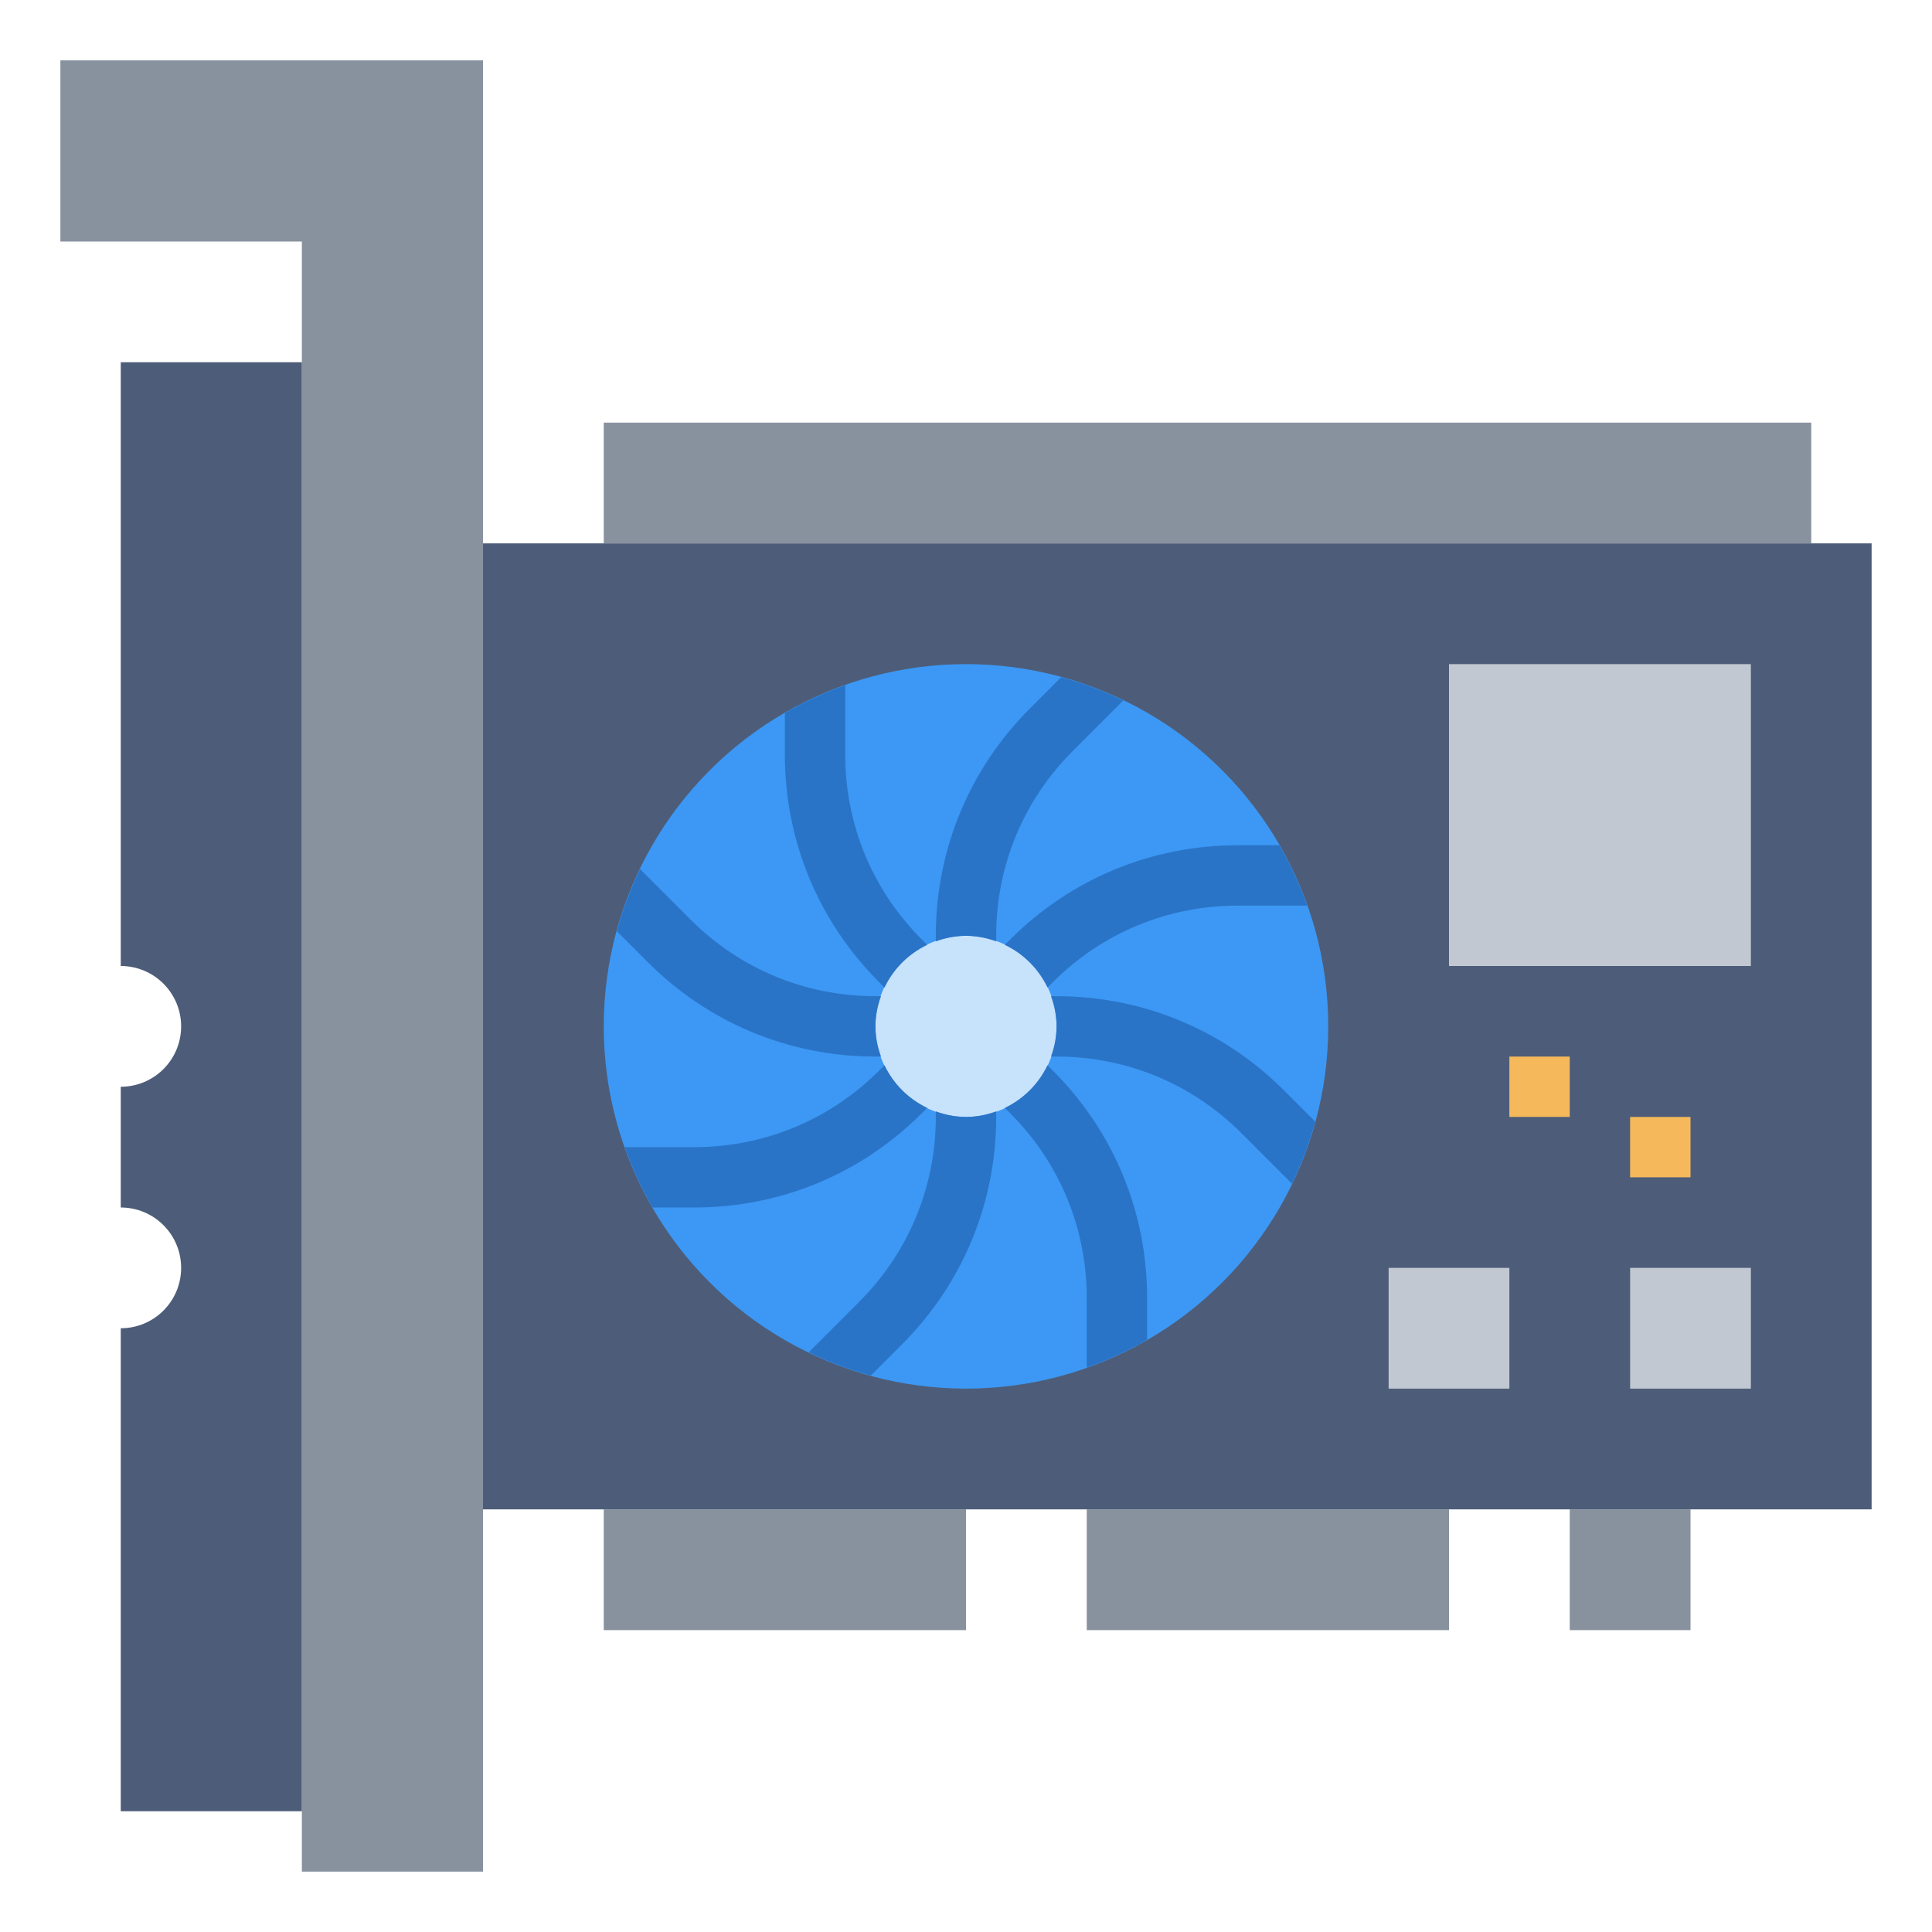 <svg id="Layer_3" enable-background="new 0 0 64 64" height="512" viewBox="0 0 64 64" width="512" xmlns="http://www.w3.org/2000/svg"><g><path d="m16 18h46v32h-46z" fill="#4d5d79"/><circle cx="32" cy="34" fill="#3c98f4" r="12"/><path d="m2 8h8v54h6v-60h-14z" fill="#88929f"/><path d="m10 12h-6v20c1.105 0 2 .895 2 2 0 1.105-.895 2-2 2v4c1.105 0 2 .895 2 2 0 1.105-.895 2-2 2v16h6z" fill="#4d5d79"/><path d="m20 14h40v4h-40z" fill="#88929f"/><path d="m20 50h12v4h-12z" fill="#88929f"/><path d="m36 50h12v4h-12z" fill="#88929f"/><path d="m52 50h4v4h-4z" fill="#88929f"/><circle cx="32" cy="34" fill="#c7e2fb" r="3"/><g fill="#2a74c7"><path d="m35.153 22.433-1.032 1.032c-2.013 2.013-3.121 4.688-3.121 7.535v.184c.314-.112.647-.184 1-.184s.686.072 1 .184v-.184c0-2.312.9-4.486 2.536-6.121l1.675-1.676c-.655-.317-1.342-.576-2.058-.77z"/><path d="m26 23.618v1.382c0 2.847 1.108 5.522 3.122 7.535l.179.179c.296-.619.795-1.118 1.414-1.414l-.179-.179c-1.636-1.635-2.536-3.809-2.536-6.121v-2.303c-.699.248-1.367.555-2 .921z"/><path d="m29 33c-2.312 0-4.486-.9-6.122-2.535l-1.675-1.676c-.317.656-.576 1.342-.77 2.058l1.032 1.032c2.013 2.013 4.689 3.121 7.535 3.121h.184c-.112-.314-.184-.647-.184-1s.072-.686.184-1z"/><path d="m29.3 35.286-.179.179c-1.635 1.635-3.809 2.535-6.121 2.535h-2.303c.247.699.555 1.367.921 2h1.382c2.846 0 5.522-1.108 7.536-3.121l.179-.179c-.62-.296-1.119-.794-1.415-1.414z"/><path d="m31 36.816v.184c0 2.312-.9 4.486-2.536 6.121l-1.675 1.676c.655.317 1.342.576 2.058.77l1.032-1.032c2.013-2.013 3.121-4.688 3.121-7.535v-.184c-.314.112-.647.184-1 .184s-.686-.072-1-.184z"/><path d="m34.7 35.286c-.296.619-.795 1.118-1.414 1.414l.179.179c1.635 1.635 2.535 3.809 2.535 6.121v2.303c.699-.247 1.367-.555 2-.921v-1.382c0-2.847-1.108-5.522-3.122-7.535z"/><path d="m42.536 36.121c-2.014-2.013-4.69-3.121-7.536-3.121h-.184c.112.314.184.647.184 1s-.072.686-.184 1h.184c2.312 0 4.486.9 6.122 2.535l1.675 1.676c.317-.656.576-1.343.77-2.058z"/><path d="m43.303 30c-.247-.699-.555-1.367-.921-2h-1.382c-2.846 0-5.522 1.108-7.536 3.121l-.178.179c.62.296 1.118.794 1.414 1.414l.179-.179c1.635-1.635 3.809-2.535 6.121-2.535z"/></g><path d="m48 22h10v10h-10z" fill="#c1c8d1"/><path d="m46 42h4v4h-4z" fill="#c1c8d1"/><path d="m54 42h4v4h-4z" fill="#c1c8d1"/><g><path d="m50 35h2v2h-2z" fill="#f5b95b"/></g><g><path d="m54 37h2v2h-2z" fill="#f5b95b"/></g></g></svg>